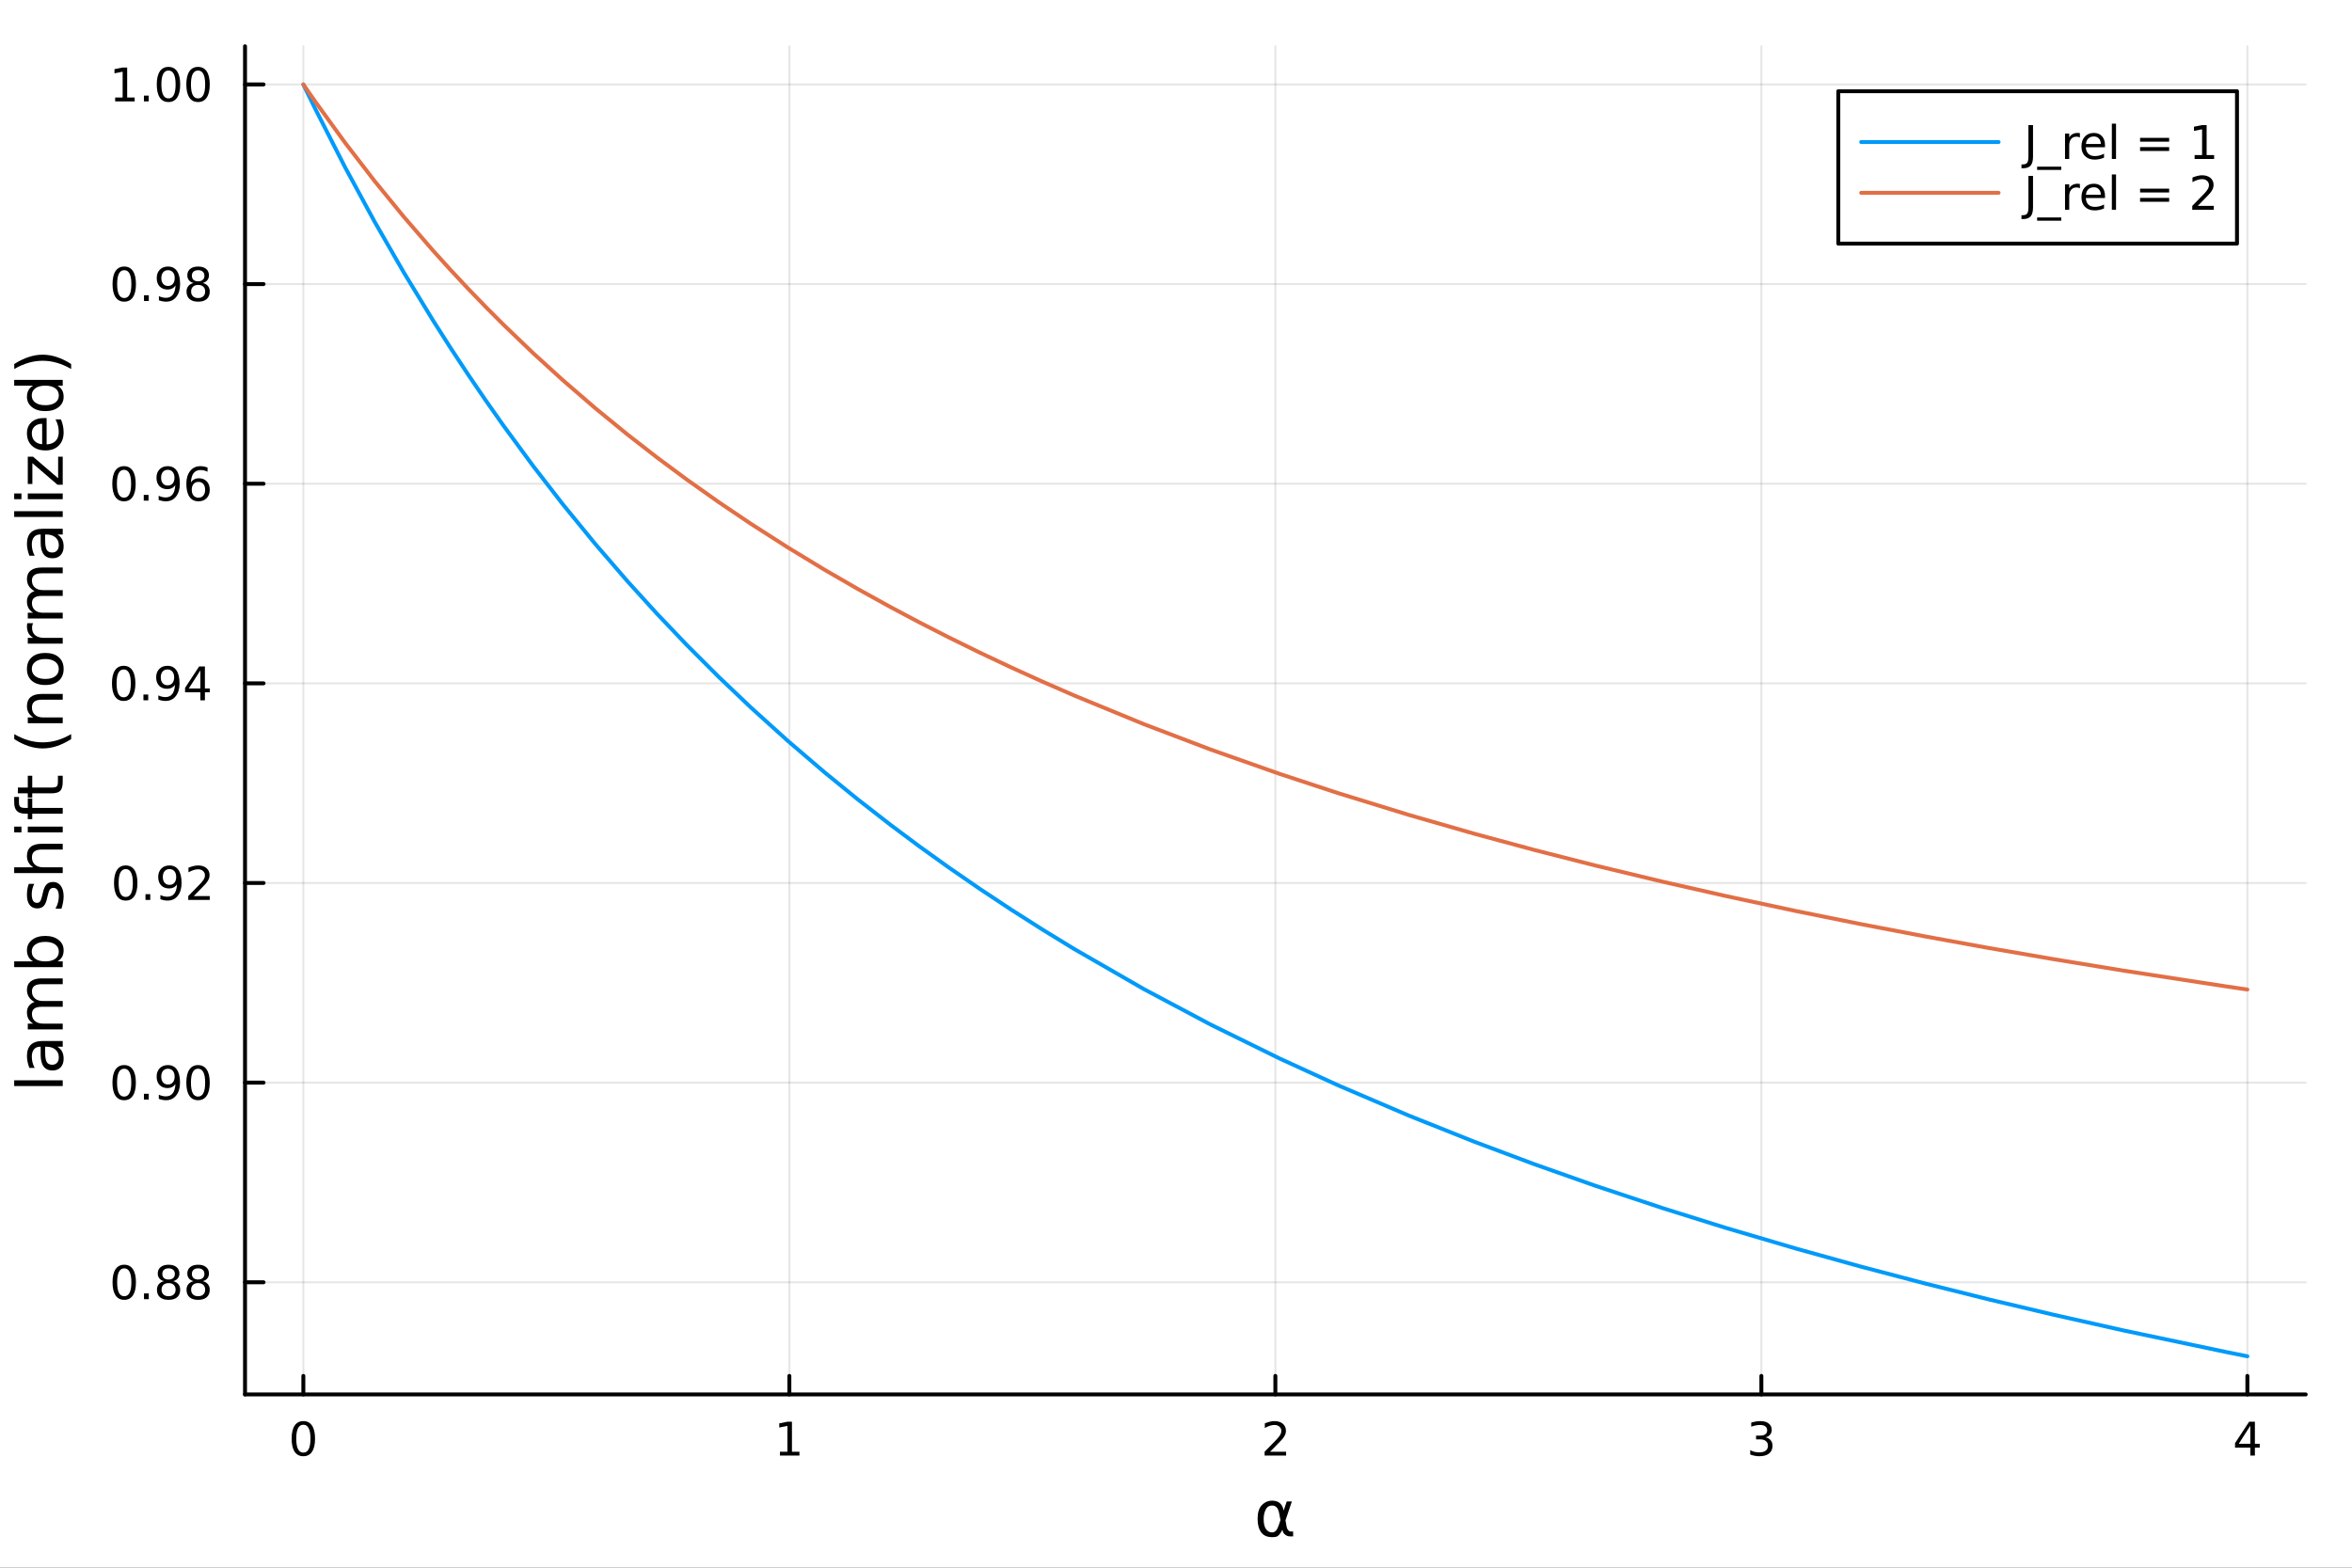 <?xml version="1.0" encoding="utf-8"?>
<svg xmlns="http://www.w3.org/2000/svg" xmlns:xlink="http://www.w3.org/1999/xlink" width="600" height="400" viewBox="0 0 2400 1600">
<rect x="0" y="0" width="2400" height="1600" fill="#333333" stroke="none"/>
<defs>
  <clipPath id="clip430">
    <rect x="0" y="0" width="2400" height="1600"/>
  </clipPath>
</defs>
<path clip-path="url(#clip430)" d="M0 1600 L2400 1600 L2400 0 L0 0  Z" fill="#ffffff" fill-rule="evenodd" fill-opacity="1"/>
<defs>
  <clipPath id="clip431">
    <rect x="480" y="0" width="1681" height="1600"/>
  </clipPath>
</defs>
<path clip-path="url(#clip430)" d="M250.028 1423.18 L2352.76 1423.18 L2352.76 47.244 L250.028 47.244  Z" fill="#ffffff" fill-rule="evenodd" fill-opacity="1"/>
<defs>
  <clipPath id="clip432">
    <rect x="250" y="47" width="2104" height="1377"/>
  </clipPath>
</defs>
<polyline clip-path="url(#clip432)" style="stroke:#000000; stroke-linecap:round; stroke-linejoin:round; stroke-width:2; stroke-opacity:0.1; fill:none" points="309.539,1423.18 309.539,47.244 "/>
<polyline clip-path="url(#clip432)" style="stroke:#000000; stroke-linecap:round; stroke-linejoin:round; stroke-width:2; stroke-opacity:0.1; fill:none" points="805.466,1423.18 805.466,47.244 "/>
<polyline clip-path="url(#clip432)" style="stroke:#000000; stroke-linecap:round; stroke-linejoin:round; stroke-width:2; stroke-opacity:0.1; fill:none" points="1301.39,1423.18 1301.39,47.244 "/>
<polyline clip-path="url(#clip432)" style="stroke:#000000; stroke-linecap:round; stroke-linejoin:round; stroke-width:2; stroke-opacity:0.1; fill:none" points="1797.32,1423.18 1797.32,47.244 "/>
<polyline clip-path="url(#clip432)" style="stroke:#000000; stroke-linecap:round; stroke-linejoin:round; stroke-width:2; stroke-opacity:0.1; fill:none" points="2293.24,1423.18 2293.24,47.244 "/>
<polyline clip-path="url(#clip430)" style="stroke:#000000; stroke-linecap:round; stroke-linejoin:round; stroke-width:4; stroke-opacity:1; fill:none" points="250.028,1423.18 2352.76,1423.18 "/>
<polyline clip-path="url(#clip430)" style="stroke:#000000; stroke-linecap:round; stroke-linejoin:round; stroke-width:4; stroke-opacity:1; fill:none" points="309.539,1423.18 309.539,1404.28 "/>
<polyline clip-path="url(#clip430)" style="stroke:#000000; stroke-linecap:round; stroke-linejoin:round; stroke-width:4; stroke-opacity:1; fill:none" points="805.466,1423.18 805.466,1404.28 "/>
<polyline clip-path="url(#clip430)" style="stroke:#000000; stroke-linecap:round; stroke-linejoin:round; stroke-width:4; stroke-opacity:1; fill:none" points="1301.39,1423.18 1301.39,1404.28 "/>
<polyline clip-path="url(#clip430)" style="stroke:#000000; stroke-linecap:round; stroke-linejoin:round; stroke-width:4; stroke-opacity:1; fill:none" points="1797.32,1423.18 1797.32,1404.28 "/>
<polyline clip-path="url(#clip430)" style="stroke:#000000; stroke-linecap:round; stroke-linejoin:round; stroke-width:4; stroke-opacity:1; fill:none" points="2293.24,1423.18 2293.24,1404.28 "/>
<path clip-path="url(#clip430)" d="M309.539 1454.1 Q305.928 1454.1 304.1 1457.66 Q302.294 1461.2 302.294 1468.33 Q302.294 1475.44 304.1 1479.01 Q305.928 1482.55 309.539 1482.55 Q313.174 1482.55 314.979 1479.01 Q316.808 1475.44 316.808 1468.33 Q316.808 1461.2 314.979 1457.66 Q313.174 1454.1 309.539 1454.1 M309.539 1450.39 Q315.349 1450.39 318.405 1455 Q321.484 1459.58 321.484 1468.33 Q321.484 1477.06 318.405 1481.67 Q315.349 1486.25 309.539 1486.25 Q303.729 1486.25 300.65 1481.67 Q297.595 1477.06 297.595 1468.33 Q297.595 1459.58 300.65 1455 Q303.729 1450.39 309.539 1450.39 Z" fill="#000000" fill-rule="evenodd" fill-opacity="1" /><path clip-path="url(#clip430)" d="M795.848 1481.64 L803.487 1481.64 L803.487 1455.28 L795.176 1456.95 L795.176 1452.69 L803.44 1451.02 L808.116 1451.02 L808.116 1481.64 L815.755 1481.64 L815.755 1485.58 L795.848 1485.58 L795.848 1481.64 Z" fill="#000000" fill-rule="evenodd" fill-opacity="1" /><path clip-path="url(#clip430)" d="M1296.04 1481.64 L1312.36 1481.64 L1312.36 1485.58 L1290.42 1485.58 L1290.42 1481.64 Q1293.08 1478.89 1297.67 1474.26 Q1302.27 1469.61 1303.45 1468.27 Q1305.7 1465.74 1306.58 1464.01 Q1307.48 1462.25 1307.48 1460.56 Q1307.48 1457.8 1305.54 1456.07 Q1303.61 1454.33 1300.51 1454.33 Q1298.31 1454.33 1295.86 1455.09 Q1293.43 1455.86 1290.65 1457.41 L1290.65 1452.69 Q1293.48 1451.55 1295.93 1450.97 Q1298.38 1450.39 1300.42 1450.39 Q1305.79 1450.39 1308.98 1453.08 Q1312.18 1455.77 1312.18 1460.26 Q1312.18 1462.39 1311.37 1464.31 Q1310.58 1466.2 1308.48 1468.8 Q1307.9 1469.47 1304.79 1472.69 Q1301.69 1475.88 1296.04 1481.64 Z" fill="#000000" fill-rule="evenodd" fill-opacity="1" /><path clip-path="url(#clip430)" d="M1801.57 1466.95 Q1804.92 1467.66 1806.8 1469.93 Q1808.7 1472.2 1808.7 1475.53 Q1808.7 1480.65 1805.18 1483.45 Q1801.66 1486.25 1795.18 1486.25 Q1793 1486.25 1790.69 1485.81 Q1788.39 1485.39 1785.94 1484.54 L1785.94 1480.02 Q1787.89 1481.16 1790.2 1481.74 Q1792.52 1482.32 1795.04 1482.32 Q1799.44 1482.32 1801.73 1480.58 Q1804.04 1478.84 1804.04 1475.53 Q1804.04 1472.48 1801.89 1470.77 Q1799.76 1469.03 1795.94 1469.03 L1791.91 1469.03 L1791.91 1465.19 L1796.13 1465.19 Q1799.58 1465.19 1801.4 1463.82 Q1803.23 1462.43 1803.23 1459.84 Q1803.23 1457.18 1801.33 1455.77 Q1799.46 1454.33 1795.94 1454.33 Q1794.02 1454.33 1791.82 1454.75 Q1789.62 1455.16 1786.98 1456.04 L1786.98 1451.88 Q1789.64 1451.14 1791.96 1450.77 Q1794.3 1450.39 1796.36 1450.39 Q1801.68 1450.39 1804.78 1452.83 Q1807.89 1455.23 1807.89 1459.35 Q1807.89 1462.22 1806.24 1464.21 Q1804.6 1466.18 1801.57 1466.95 Z" fill="#000000" fill-rule="evenodd" fill-opacity="1" /><path clip-path="url(#clip430)" d="M2296.25 1455.09 L2284.45 1473.54 L2296.25 1473.54 L2296.25 1455.09 M2295.03 1451.02 L2300.91 1451.02 L2300.91 1473.54 L2305.84 1473.54 L2305.84 1477.43 L2300.91 1477.43 L2300.91 1485.58 L2296.25 1485.58 L2296.25 1477.43 L2280.65 1477.43 L2280.65 1472.92 L2295.03 1451.02 Z" fill="#000000" fill-rule="evenodd" fill-opacity="1" /><path clip-path="url(#clip430)" d="M1306.6 1551.46 L1305.2 1544.11 Q1303.76 1536.57 1298.1 1536.57 Q1293.83 1536.57 1291.89 1540.07 Q1289.44 1544.46 1289.44 1550.25 Q1289.44 1557.25 1291.83 1560.6 Q1294.25 1564 1298.1 1564 Q1302.36 1564 1304.65 1557.22 L1306.6 1551.46 M1309.87 1541.72 L1313.03 1532.4 L1318.25 1532.4 L1311.72 1551.72 L1312.99 1558.69 Q1313.28 1560.25 1314.39 1561.55 Q1315.7 1563.08 1316.72 1563.08 L1319.52 1563.08 L1319.52 1568.04 L1316.02 1568.04 Q1313.03 1568.04 1310.35 1565.37 Q1309.05 1564.03 1308.51 1561.23 Q1307.04 1564.77 1304.05 1567.53 Q1302.65 1568.84 1298.1 1568.84 Q1290.62 1568.84 1286.99 1564 Q1283.27 1559 1283.27 1550.25 Q1283.27 1540.89 1287.31 1536.5 Q1291.8 1531.6 1298.1 1531.6 Q1308 1531.6 1309.87 1541.72 Z" fill="#000000" fill-rule="evenodd" fill-opacity="1" /><polyline clip-path="url(#clip432)" style="stroke:#000000; stroke-linecap:round; stroke-linejoin:round; stroke-width:2; stroke-opacity:0.1; fill:none" points="250.028,1308.69 2352.76,1308.69 "/>
<polyline clip-path="url(#clip432)" style="stroke:#000000; stroke-linecap:round; stroke-linejoin:round; stroke-width:2; stroke-opacity:0.1; fill:none" points="250.028,1104.94 2352.76,1104.94 "/>
<polyline clip-path="url(#clip432)" style="stroke:#000000; stroke-linecap:round; stroke-linejoin:round; stroke-width:2; stroke-opacity:0.1; fill:none" points="250.028,901.191 2352.76,901.191 "/>
<polyline clip-path="url(#clip432)" style="stroke:#000000; stroke-linecap:round; stroke-linejoin:round; stroke-width:2; stroke-opacity:0.1; fill:none" points="250.028,697.44 2352.76,697.44 "/>
<polyline clip-path="url(#clip432)" style="stroke:#000000; stroke-linecap:round; stroke-linejoin:round; stroke-width:2; stroke-opacity:0.1; fill:none" points="250.028,493.688 2352.76,493.688 "/>
<polyline clip-path="url(#clip432)" style="stroke:#000000; stroke-linecap:round; stroke-linejoin:round; stroke-width:2; stroke-opacity:0.1; fill:none" points="250.028,289.937 2352.76,289.937 "/>
<polyline clip-path="url(#clip432)" style="stroke:#000000; stroke-linecap:round; stroke-linejoin:round; stroke-width:2; stroke-opacity:0.1; fill:none" points="250.028,86.186 2352.76,86.186 "/>
<polyline clip-path="url(#clip430)" style="stroke:#000000; stroke-linecap:round; stroke-linejoin:round; stroke-width:4; stroke-opacity:1; fill:none" points="250.028,1423.18 250.028,47.244 "/>
<polyline clip-path="url(#clip430)" style="stroke:#000000; stroke-linecap:round; stroke-linejoin:round; stroke-width:4; stroke-opacity:1; fill:none" points="250.028,1308.69 268.926,1308.69 "/>
<polyline clip-path="url(#clip430)" style="stroke:#000000; stroke-linecap:round; stroke-linejoin:round; stroke-width:4; stroke-opacity:1; fill:none" points="250.028,1104.94 268.926,1104.94 "/>
<polyline clip-path="url(#clip430)" style="stroke:#000000; stroke-linecap:round; stroke-linejoin:round; stroke-width:4; stroke-opacity:1; fill:none" points="250.028,901.191 268.926,901.191 "/>
<polyline clip-path="url(#clip430)" style="stroke:#000000; stroke-linecap:round; stroke-linejoin:round; stroke-width:4; stroke-opacity:1; fill:none" points="250.028,697.44 268.926,697.44 "/>
<polyline clip-path="url(#clip430)" style="stroke:#000000; stroke-linecap:round; stroke-linejoin:round; stroke-width:4; stroke-opacity:1; fill:none" points="250.028,493.688 268.926,493.688 "/>
<polyline clip-path="url(#clip430)" style="stroke:#000000; stroke-linecap:round; stroke-linejoin:round; stroke-width:4; stroke-opacity:1; fill:none" points="250.028,289.937 268.926,289.937 "/>
<polyline clip-path="url(#clip430)" style="stroke:#000000; stroke-linecap:round; stroke-linejoin:round; stroke-width:4; stroke-opacity:1; fill:none" points="250.028,86.186 268.926,86.186 "/>
<path clip-path="url(#clip430)" d="M126.783 1294.49 Q123.172 1294.49 121.343 1298.06 Q119.538 1301.6 119.538 1308.73 Q119.538 1315.83 121.343 1319.4 Q123.172 1322.94 126.783 1322.94 Q130.417 1322.94 132.223 1319.4 Q134.052 1315.83 134.052 1308.73 Q134.052 1301.6 132.223 1298.06 Q130.417 1294.49 126.783 1294.49 M126.783 1290.79 Q132.593 1290.79 135.649 1295.4 Q138.728 1299.98 138.728 1308.73 Q138.728 1317.46 135.649 1322.06 Q132.593 1326.64 126.783 1326.64 Q120.973 1326.64 117.894 1322.06 Q114.839 1317.46 114.839 1308.73 Q114.839 1299.98 117.894 1295.4 Q120.973 1290.79 126.783 1290.79 Z" fill="#000000" fill-rule="evenodd" fill-opacity="1" /><path clip-path="url(#clip430)" d="M146.945 1320.09 L151.829 1320.09 L151.829 1325.97 L146.945 1325.97 L146.945 1320.09 Z" fill="#000000" fill-rule="evenodd" fill-opacity="1" /><path clip-path="url(#clip430)" d="M172.014 1309.56 Q168.681 1309.56 166.76 1311.34 Q164.862 1313.13 164.862 1316.25 Q164.862 1319.38 166.76 1321.16 Q168.681 1322.94 172.014 1322.94 Q175.348 1322.94 177.269 1321.16 Q179.19 1319.35 179.19 1316.25 Q179.19 1313.13 177.269 1311.34 Q175.371 1309.56 172.014 1309.56 M167.339 1307.57 Q164.329 1306.83 162.64 1304.77 Q160.973 1302.71 160.973 1299.75 Q160.973 1295.6 163.913 1293.2 Q166.876 1290.79 172.014 1290.79 Q177.176 1290.79 180.116 1293.2 Q183.056 1295.6 183.056 1299.75 Q183.056 1302.71 181.366 1304.77 Q179.7 1306.83 176.714 1307.57 Q180.093 1308.36 181.968 1310.65 Q183.866 1312.94 183.866 1316.25 Q183.866 1321.27 180.788 1323.96 Q177.732 1326.64 172.014 1326.64 Q166.297 1326.64 163.218 1323.96 Q160.163 1321.27 160.163 1316.25 Q160.163 1312.94 162.061 1310.65 Q163.959 1308.36 167.339 1307.57 M165.626 1300.19 Q165.626 1302.87 167.292 1304.38 Q168.982 1305.88 172.014 1305.88 Q175.024 1305.88 176.714 1304.38 Q178.426 1302.87 178.426 1300.19 Q178.426 1297.5 176.714 1296 Q175.024 1294.49 172.014 1294.49 Q168.982 1294.49 167.292 1296 Q165.626 1297.5 165.626 1300.19 Z" fill="#000000" fill-rule="evenodd" fill-opacity="1" /><path clip-path="url(#clip430)" d="M202.176 1309.56 Q198.843 1309.56 196.922 1311.34 Q195.024 1313.13 195.024 1316.25 Q195.024 1319.38 196.922 1321.16 Q198.843 1322.94 202.176 1322.94 Q205.51 1322.94 207.431 1321.16 Q209.352 1319.35 209.352 1316.25 Q209.352 1313.13 207.431 1311.34 Q205.533 1309.56 202.176 1309.56 M197.5 1307.57 Q194.491 1306.83 192.801 1304.77 Q191.135 1302.71 191.135 1299.75 Q191.135 1295.6 194.075 1293.2 Q197.037 1290.79 202.176 1290.79 Q207.338 1290.79 210.278 1293.2 Q213.218 1295.6 213.218 1299.75 Q213.218 1302.71 211.528 1304.77 Q209.861 1306.83 206.875 1307.57 Q210.255 1308.36 212.13 1310.65 Q214.028 1312.94 214.028 1316.25 Q214.028 1321.27 210.949 1323.96 Q207.894 1326.64 202.176 1326.64 Q196.459 1326.64 193.38 1323.96 Q190.325 1321.27 190.325 1316.25 Q190.325 1312.94 192.223 1310.65 Q194.121 1308.36 197.5 1307.57 M195.787 1300.19 Q195.787 1302.87 197.454 1304.38 Q199.144 1305.88 202.176 1305.88 Q205.186 1305.88 206.875 1304.38 Q208.588 1302.87 208.588 1300.19 Q208.588 1297.5 206.875 1296 Q205.186 1294.49 202.176 1294.49 Q199.144 1294.49 197.454 1296 Q195.787 1297.5 195.787 1300.19 Z" fill="#000000" fill-rule="evenodd" fill-opacity="1" /><path clip-path="url(#clip430)" d="M126.691 1090.74 Q123.08 1090.74 121.251 1094.31 Q119.445 1097.85 119.445 1104.98 Q119.445 1112.08 121.251 1115.65 Q123.08 1119.19 126.691 1119.19 Q130.325 1119.19 132.13 1115.65 Q133.959 1112.08 133.959 1104.98 Q133.959 1097.85 132.13 1094.31 Q130.325 1090.74 126.691 1090.74 M126.691 1087.04 Q132.501 1087.04 135.556 1091.64 Q138.635 1096.23 138.635 1104.98 Q138.635 1113.7 135.556 1118.31 Q132.501 1122.89 126.691 1122.89 Q120.88 1122.89 117.802 1118.31 Q114.746 1113.7 114.746 1104.98 Q114.746 1096.23 117.802 1091.64 Q120.88 1087.04 126.691 1087.04 Z" fill="#000000" fill-rule="evenodd" fill-opacity="1" /><path clip-path="url(#clip430)" d="M146.853 1116.34 L151.737 1116.34 L151.737 1122.22 L146.853 1122.22 L146.853 1116.34 Z" fill="#000000" fill-rule="evenodd" fill-opacity="1" /><path clip-path="url(#clip430)" d="M162.061 1121.5 L162.061 1117.25 Q163.82 1118.08 165.626 1118.52 Q167.431 1118.96 169.167 1118.96 Q173.797 1118.96 176.227 1115.86 Q178.681 1112.73 179.028 1106.39 Q177.686 1108.38 175.626 1109.44 Q173.565 1110.51 171.065 1110.51 Q165.88 1110.51 162.848 1107.38 Q159.839 1104.24 159.839 1098.8 Q159.839 1093.47 162.987 1090.25 Q166.135 1087.04 171.366 1087.04 Q177.362 1087.04 180.51 1091.64 Q183.681 1096.23 183.681 1104.98 Q183.681 1113.15 179.792 1118.03 Q175.926 1122.89 169.376 1122.89 Q167.616 1122.89 165.811 1122.55 Q164.005 1122.2 162.061 1121.5 M171.366 1106.85 Q174.514 1106.85 176.343 1104.7 Q178.195 1102.55 178.195 1098.8 Q178.195 1095.07 176.343 1092.92 Q174.514 1090.74 171.366 1090.74 Q168.218 1090.74 166.366 1092.92 Q164.538 1095.07 164.538 1098.8 Q164.538 1102.55 166.366 1104.7 Q168.218 1106.85 171.366 1106.85 Z" fill="#000000" fill-rule="evenodd" fill-opacity="1" /><path clip-path="url(#clip430)" d="M202.084 1090.74 Q198.473 1090.74 196.644 1094.31 Q194.838 1097.85 194.838 1104.98 Q194.838 1112.08 196.644 1115.65 Q198.473 1119.19 202.084 1119.19 Q205.718 1119.19 207.524 1115.65 Q209.352 1112.08 209.352 1104.98 Q209.352 1097.85 207.524 1094.31 Q205.718 1090.74 202.084 1090.74 M202.084 1087.04 Q207.894 1087.04 210.949 1091.64 Q214.028 1096.23 214.028 1104.98 Q214.028 1113.7 210.949 1118.31 Q207.894 1122.89 202.084 1122.89 Q196.274 1122.89 193.195 1118.31 Q190.139 1113.7 190.139 1104.98 Q190.139 1096.23 193.195 1091.64 Q196.274 1087.04 202.084 1087.04 Z" fill="#000000" fill-rule="evenodd" fill-opacity="1" /><path clip-path="url(#clip430)" d="M128.288 886.99 Q124.677 886.99 122.848 890.554 Q121.043 894.096 121.043 901.226 Q121.043 908.332 122.848 911.897 Q124.677 915.439 128.288 915.439 Q131.922 915.439 133.728 911.897 Q135.556 908.332 135.556 901.226 Q135.556 894.096 133.728 890.554 Q131.922 886.99 128.288 886.99 M128.288 883.286 Q134.098 883.286 137.154 887.892 Q140.232 892.476 140.232 901.226 Q140.232 909.953 137.154 914.559 Q134.098 919.142 128.288 919.142 Q122.478 919.142 119.399 914.559 Q116.343 909.953 116.343 901.226 Q116.343 892.476 119.399 887.892 Q122.478 883.286 128.288 883.286 Z" fill="#000000" fill-rule="evenodd" fill-opacity="1" /><path clip-path="url(#clip430)" d="M148.45 912.591 L153.334 912.591 L153.334 918.471 L148.45 918.471 L148.45 912.591 Z" fill="#000000" fill-rule="evenodd" fill-opacity="1" /><path clip-path="url(#clip430)" d="M163.658 917.753 L163.658 913.494 Q165.417 914.327 167.223 914.767 Q169.028 915.207 170.764 915.207 Q175.394 915.207 177.825 912.105 Q180.278 908.98 180.626 902.638 Q179.283 904.628 177.223 905.693 Q175.163 906.758 172.663 906.758 Q167.477 906.758 164.445 903.633 Q161.436 900.485 161.436 895.045 Q161.436 889.721 164.584 886.504 Q167.732 883.286 172.964 883.286 Q178.959 883.286 182.107 887.892 Q185.278 892.476 185.278 901.226 Q185.278 909.397 181.389 914.281 Q177.524 919.142 170.973 919.142 Q169.214 919.142 167.408 918.795 Q165.602 918.448 163.658 917.753 M172.964 903.101 Q176.112 903.101 177.94 900.948 Q179.792 898.795 179.792 895.045 Q179.792 891.318 177.94 889.166 Q176.112 886.99 172.964 886.99 Q169.815 886.99 167.964 889.166 Q166.135 891.318 166.135 895.045 Q166.135 898.795 167.964 900.948 Q169.815 903.101 172.964 903.101 Z" fill="#000000" fill-rule="evenodd" fill-opacity="1" /><path clip-path="url(#clip430)" d="M197.709 914.536 L214.028 914.536 L214.028 918.471 L192.084 918.471 L192.084 914.536 Q194.746 911.781 199.329 907.152 Q203.936 902.499 205.116 901.156 Q207.362 898.633 208.241 896.897 Q209.144 895.138 209.144 893.448 Q209.144 890.693 207.199 888.957 Q205.278 887.221 202.176 887.221 Q199.977 887.221 197.524 887.985 Q195.093 888.749 192.315 890.3 L192.315 885.578 Q195.139 884.443 197.593 883.865 Q200.047 883.286 202.084 883.286 Q207.454 883.286 210.649 885.971 Q213.843 888.656 213.843 893.147 Q213.843 895.277 213.033 897.198 Q212.246 899.096 210.139 901.689 Q209.561 902.36 206.459 905.578 Q203.357 908.772 197.709 914.536 Z" fill="#000000" fill-rule="evenodd" fill-opacity="1" /><path clip-path="url(#clip430)" d="M126.205 683.238 Q122.593 683.238 120.765 686.803 Q118.959 690.345 118.959 697.474 Q118.959 704.581 120.765 708.146 Q122.593 711.687 126.205 711.687 Q129.839 711.687 131.644 708.146 Q133.473 704.581 133.473 697.474 Q133.473 690.345 131.644 686.803 Q129.839 683.238 126.205 683.238 M126.205 679.535 Q132.015 679.535 135.07 684.141 Q138.149 688.724 138.149 697.474 Q138.149 706.201 135.07 710.808 Q132.015 715.391 126.205 715.391 Q120.394 715.391 117.316 710.808 Q114.26 706.201 114.26 697.474 Q114.26 688.724 117.316 684.141 Q120.394 679.535 126.205 679.535 Z" fill="#000000" fill-rule="evenodd" fill-opacity="1" /><path clip-path="url(#clip430)" d="M146.366 708.84 L151.251 708.84 L151.251 714.72 L146.366 714.72 L146.366 708.84 Z" fill="#000000" fill-rule="evenodd" fill-opacity="1" /><path clip-path="url(#clip430)" d="M161.575 714.002 L161.575 709.743 Q163.334 710.576 165.14 711.016 Q166.945 711.456 168.681 711.456 Q173.311 711.456 175.741 708.354 Q178.195 705.229 178.542 698.886 Q177.2 700.877 175.139 701.942 Q173.079 703.007 170.579 703.007 Q165.394 703.007 162.362 699.882 Q159.353 696.734 159.353 691.294 Q159.353 685.97 162.501 682.752 Q165.649 679.535 170.88 679.535 Q176.876 679.535 180.024 684.141 Q183.195 688.724 183.195 697.474 Q183.195 705.646 179.306 710.53 Q175.44 715.391 168.889 715.391 Q167.13 715.391 165.325 715.044 Q163.519 714.697 161.575 714.002 M170.88 699.349 Q174.028 699.349 175.857 697.197 Q177.709 695.044 177.709 691.294 Q177.709 687.567 175.857 685.414 Q174.028 683.238 170.88 683.238 Q167.732 683.238 165.88 685.414 Q164.052 687.567 164.052 691.294 Q164.052 695.044 165.88 697.197 Q167.732 699.349 170.88 699.349 Z" fill="#000000" fill-rule="evenodd" fill-opacity="1" /><path clip-path="url(#clip430)" d="M204.445 684.234 L192.639 702.683 L204.445 702.683 L204.445 684.234 M203.218 680.16 L209.098 680.16 L209.098 702.683 L214.028 702.683 L214.028 706.572 L209.098 706.572 L209.098 714.72 L204.445 714.72 L204.445 706.572 L188.843 706.572 L188.843 702.058 L203.218 680.16 Z" fill="#000000" fill-rule="evenodd" fill-opacity="1" /><path clip-path="url(#clip430)" d="M126.529 479.487 Q122.918 479.487 121.089 483.052 Q119.283 486.593 119.283 493.723 Q119.283 500.829 121.089 504.394 Q122.918 507.936 126.529 507.936 Q130.163 507.936 131.968 504.394 Q133.797 500.829 133.797 493.723 Q133.797 486.593 131.968 483.052 Q130.163 479.487 126.529 479.487 M126.529 475.783 Q132.339 475.783 135.394 480.39 Q138.473 484.973 138.473 493.723 Q138.473 502.45 135.394 507.056 Q132.339 511.64 126.529 511.64 Q120.718 511.64 117.64 507.056 Q114.584 502.45 114.584 493.723 Q114.584 484.973 117.64 480.39 Q120.718 475.783 126.529 475.783 Z" fill="#000000" fill-rule="evenodd" fill-opacity="1" /><path clip-path="url(#clip430)" d="M146.691 505.089 L151.575 505.089 L151.575 510.968 L146.691 510.968 L146.691 505.089 Z" fill="#000000" fill-rule="evenodd" fill-opacity="1" /><path clip-path="url(#clip430)" d="M161.899 510.251 L161.899 505.991 Q163.658 506.825 165.464 507.265 Q167.269 507.704 169.005 507.704 Q173.635 507.704 176.065 504.603 Q178.519 501.478 178.866 495.135 Q177.524 497.126 175.464 498.191 Q173.403 499.255 170.903 499.255 Q165.718 499.255 162.686 496.13 Q159.677 492.982 159.677 487.543 Q159.677 482.218 162.825 479.001 Q165.973 475.783 171.204 475.783 Q177.2 475.783 180.348 480.39 Q183.519 484.973 183.519 493.723 Q183.519 501.894 179.63 506.779 Q175.764 511.64 169.214 511.64 Q167.454 511.64 165.649 511.292 Q163.843 510.945 161.899 510.251 M171.204 495.598 Q174.352 495.598 176.181 493.445 Q178.033 491.293 178.033 487.543 Q178.033 483.816 176.181 481.663 Q174.352 479.487 171.204 479.487 Q168.056 479.487 166.204 481.663 Q164.376 483.816 164.376 487.543 Q164.376 491.293 166.204 493.445 Q168.056 495.598 171.204 495.598 Z" fill="#000000" fill-rule="evenodd" fill-opacity="1" /><path clip-path="url(#clip430)" d="M202.5 491.825 Q199.352 491.825 197.5 493.978 Q195.672 496.13 195.672 499.88 Q195.672 503.607 197.5 505.783 Q199.352 507.936 202.5 507.936 Q205.649 507.936 207.477 505.783 Q209.329 503.607 209.329 499.88 Q209.329 496.13 207.477 493.978 Q205.649 491.825 202.5 491.825 M211.783 477.172 L211.783 481.431 Q210.024 480.598 208.218 480.158 Q206.436 479.718 204.676 479.718 Q200.047 479.718 197.593 482.843 Q195.163 485.968 194.815 492.288 Q196.181 490.274 198.241 489.209 Q200.301 488.121 202.778 488.121 Q207.987 488.121 210.996 491.293 Q214.028 494.441 214.028 499.88 Q214.028 505.204 210.88 508.422 Q207.732 511.64 202.5 511.64 Q196.505 511.64 193.334 507.056 Q190.163 502.45 190.163 493.723 Q190.163 485.529 194.051 480.668 Q197.94 475.783 204.491 475.783 Q206.25 475.783 208.033 476.131 Q209.838 476.478 211.783 477.172 Z" fill="#000000" fill-rule="evenodd" fill-opacity="1" /><path clip-path="url(#clip430)" d="M126.783 275.736 Q123.172 275.736 121.343 279.3 Q119.538 282.842 119.538 289.972 Q119.538 297.078 121.343 300.643 Q123.172 304.185 126.783 304.185 Q130.417 304.185 132.223 300.643 Q134.052 297.078 134.052 289.972 Q134.052 282.842 132.223 279.3 Q130.417 275.736 126.783 275.736 M126.783 272.032 Q132.593 272.032 135.649 276.638 Q138.728 281.222 138.728 289.972 Q138.728 298.699 135.649 303.305 Q132.593 307.888 126.783 307.888 Q120.973 307.888 117.894 303.305 Q114.839 298.699 114.839 289.972 Q114.839 281.222 117.894 276.638 Q120.973 272.032 126.783 272.032 Z" fill="#000000" fill-rule="evenodd" fill-opacity="1" /><path clip-path="url(#clip430)" d="M146.945 301.337 L151.829 301.337 L151.829 307.217 L146.945 307.217 L146.945 301.337 Z" fill="#000000" fill-rule="evenodd" fill-opacity="1" /><path clip-path="url(#clip430)" d="M162.153 306.499 L162.153 302.24 Q163.913 303.074 165.718 303.513 Q167.524 303.953 169.26 303.953 Q173.889 303.953 176.32 300.851 Q178.774 297.726 179.121 291.384 Q177.778 293.374 175.718 294.439 Q173.658 295.504 171.158 295.504 Q165.973 295.504 162.94 292.379 Q159.931 289.231 159.931 283.791 Q159.931 278.467 163.079 275.25 Q166.227 272.032 171.459 272.032 Q177.454 272.032 180.602 276.638 Q183.774 281.222 183.774 289.972 Q183.774 298.143 179.885 303.027 Q176.019 307.888 169.468 307.888 Q167.709 307.888 165.903 307.541 Q164.098 307.194 162.153 306.499 M171.459 291.847 Q174.607 291.847 176.436 289.694 Q178.288 287.541 178.288 283.791 Q178.288 280.064 176.436 277.912 Q174.607 275.736 171.459 275.736 Q168.311 275.736 166.459 277.912 Q164.63 280.064 164.63 283.791 Q164.63 287.541 166.459 289.694 Q168.311 291.847 171.459 291.847 Z" fill="#000000" fill-rule="evenodd" fill-opacity="1" /><path clip-path="url(#clip430)" d="M202.176 290.805 Q198.843 290.805 196.922 292.587 Q195.024 294.37 195.024 297.495 Q195.024 300.62 196.922 302.402 Q198.843 304.185 202.176 304.185 Q205.51 304.185 207.431 302.402 Q209.352 300.597 209.352 297.495 Q209.352 294.37 207.431 292.587 Q205.533 290.805 202.176 290.805 M197.5 288.814 Q194.491 288.074 192.801 286.013 Q191.135 283.953 191.135 280.99 Q191.135 276.847 194.075 274.439 Q197.037 272.032 202.176 272.032 Q207.338 272.032 210.278 274.439 Q213.218 276.847 213.218 280.99 Q213.218 283.953 211.528 286.013 Q209.861 288.074 206.875 288.814 Q210.255 289.601 212.13 291.893 Q214.028 294.185 214.028 297.495 Q214.028 302.518 210.949 305.203 Q207.894 307.888 202.176 307.888 Q196.459 307.888 193.38 305.203 Q190.325 302.518 190.325 297.495 Q190.325 294.185 192.223 291.893 Q194.121 289.601 197.5 288.814 M195.787 281.43 Q195.787 284.115 197.454 285.62 Q199.144 287.125 202.176 287.125 Q205.186 287.125 206.875 285.62 Q208.588 284.115 208.588 281.43 Q208.588 278.745 206.875 277.24 Q205.186 275.736 202.176 275.736 Q199.144 275.736 197.454 277.24 Q195.787 278.745 195.787 281.43 Z" fill="#000000" fill-rule="evenodd" fill-opacity="1" /><path clip-path="url(#clip430)" d="M117.501 99.531 L125.14 99.531 L125.14 73.165 L116.83 74.832 L116.83 70.572 L125.093 68.906 L129.769 68.906 L129.769 99.531 L137.408 99.531 L137.408 103.466 L117.501 103.466 L117.501 99.531 Z" fill="#000000" fill-rule="evenodd" fill-opacity="1" /><path clip-path="url(#clip430)" d="M146.853 97.586 L151.737 97.586 L151.737 103.466 L146.853 103.466 L146.853 97.586 Z" fill="#000000" fill-rule="evenodd" fill-opacity="1" /><path clip-path="url(#clip430)" d="M171.922 71.984 Q168.311 71.984 166.482 75.549 Q164.677 79.091 164.677 86.22 Q164.677 93.327 166.482 96.892 Q168.311 100.433 171.922 100.433 Q175.556 100.433 177.362 96.892 Q179.19 93.327 179.19 86.22 Q179.19 79.091 177.362 75.549 Q175.556 71.984 171.922 71.984 M171.922 68.281 Q177.732 68.281 180.788 72.887 Q183.866 77.47 183.866 86.22 Q183.866 94.947 180.788 99.554 Q177.732 104.137 171.922 104.137 Q166.112 104.137 163.033 99.554 Q159.978 94.947 159.978 86.22 Q159.978 77.47 163.033 72.887 Q166.112 68.281 171.922 68.281 Z" fill="#000000" fill-rule="evenodd" fill-opacity="1" /><path clip-path="url(#clip430)" d="M202.084 71.984 Q198.473 71.984 196.644 75.549 Q194.838 79.091 194.838 86.22 Q194.838 93.327 196.644 96.892 Q198.473 100.433 202.084 100.433 Q205.718 100.433 207.524 96.892 Q209.352 93.327 209.352 86.22 Q209.352 79.091 207.524 75.549 Q205.718 71.984 202.084 71.984 M202.084 68.281 Q207.894 68.281 210.949 72.887 Q214.028 77.47 214.028 86.22 Q214.028 94.947 210.949 99.554 Q207.894 104.137 202.084 104.137 Q196.274 104.137 193.195 99.554 Q190.139 94.947 190.139 86.22 Q190.139 77.47 193.195 72.887 Q196.274 68.281 202.084 68.281 Z" fill="#000000" fill-rule="evenodd" fill-opacity="1" /><path clip-path="url(#clip430)" d="M14.479 1108.43 L14.479 1102.58 L64.004 1102.58 L64.004 1108.43 L14.479 1108.43 Z" fill="#000000" fill-rule="evenodd" fill-opacity="1" /><path clip-path="url(#clip430)" d="M46.085 1074.12 Q46.085 1081.22 47.708 1083.96 Q49.331 1086.69 53.246 1086.69 Q56.365 1086.69 58.211 1084.66 Q60.026 1082.59 60.026 1079.06 Q60.026 1074.19 56.588 1071.26 Q53.119 1068.3 47.39 1068.3 L46.085 1068.3 L46.085 1074.12 M43.666 1062.44 L64.004 1062.44 L64.004 1068.3 L58.593 1068.3 Q61.84 1070.3 63.399 1073.29 Q64.927 1076.29 64.927 1080.62 Q64.927 1086.09 61.872 1089.34 Q58.784 1092.55 53.628 1092.55 Q47.612 1092.55 44.557 1088.54 Q41.501 1084.5 41.501 1076.51 L41.501 1068.3 L40.928 1068.3 Q36.886 1068.3 34.69 1070.97 Q32.462 1073.61 32.462 1078.42 Q32.462 1081.47 33.194 1084.37 Q33.926 1087.27 35.39 1089.94 L29.98 1089.94 Q28.738 1086.73 28.133 1083.7 Q27.497 1080.68 27.497 1077.81 Q27.497 1070.08 31.507 1066.26 Q35.518 1062.44 43.666 1062.44 Z" fill="#000000" fill-rule="evenodd" fill-opacity="1" /><path clip-path="url(#clip430)" d="M35.199 1022.62 Q31.253 1020.43 29.375 1017.37 Q27.497 1014.32 27.497 1010.18 Q27.497 1004.61 31.412 1001.58 Q35.295 998.561 42.488 998.561 L64.004 998.561 L64.004 1004.45 L42.679 1004.45 Q37.555 1004.45 35.072 1006.26 Q32.589 1008.08 32.589 1011.8 Q32.589 1016.35 35.613 1019 Q38.637 1021.64 43.857 1021.64 L64.004 1021.64 L64.004 1027.53 L42.679 1027.53 Q37.523 1027.53 35.072 1029.34 Q32.589 1031.15 32.589 1034.94 Q32.589 1039.43 35.645 1042.07 Q38.669 1044.71 43.857 1044.71 L64.004 1044.71 L64.004 1050.6 L28.356 1050.6 L28.356 1044.71 L33.894 1044.71 Q30.616 1042.71 29.056 1039.91 Q27.497 1037.11 27.497 1033.25 Q27.497 1029.37 29.47 1026.67 Q31.444 1023.93 35.199 1022.62 Z" fill="#000000" fill-rule="evenodd" fill-opacity="1" /><path clip-path="url(#clip430)" d="M46.212 961.29 Q39.751 961.29 36.09 963.964 Q32.398 966.605 32.398 971.252 Q32.398 975.899 36.09 978.573 Q39.751 981.215 46.212 981.215 Q52.673 981.215 56.365 978.573 Q60.026 975.899 60.026 971.252 Q60.026 966.605 56.365 963.964 Q52.673 961.29 46.212 961.29 M33.767 981.215 Q30.584 979.369 29.056 976.568 Q27.497 973.735 27.497 969.82 Q27.497 963.327 32.653 959.285 Q37.809 955.211 46.212 955.211 Q54.615 955.211 59.771 959.285 Q64.927 963.327 64.927 969.82 Q64.927 973.735 63.399 976.568 Q61.84 979.369 58.657 981.215 L64.004 981.215 L64.004 987.103 L14.479 987.103 L14.479 981.215 L33.767 981.215 Z" fill="#000000" fill-rule="evenodd" fill-opacity="1" /><path clip-path="url(#clip430)" d="M29.407 902.057 L34.945 902.057 Q33.672 904.54 33.035 907.213 Q32.398 909.887 32.398 912.752 Q32.398 917.112 33.735 919.308 Q35.072 921.473 37.746 921.473 Q39.783 921.473 40.96 919.913 Q42.106 918.353 43.157 913.643 L43.602 911.638 Q44.939 905.399 47.39 902.789 Q49.809 900.147 54.169 900.147 Q59.134 900.147 62.031 904.094 Q64.927 908.009 64.927 914.884 Q64.927 917.749 64.354 920.868 Q63.813 923.955 62.699 927.393 L56.652 927.393 Q58.339 924.146 59.198 920.995 Q60.026 917.844 60.026 914.757 Q60.026 910.619 58.625 908.391 Q57.193 906.163 54.615 906.163 Q52.228 906.163 50.955 907.786 Q49.681 909.378 48.504 914.82 L48.026 916.857 Q46.88 922.3 44.525 924.719 Q42.138 927.138 38 927.138 Q32.971 927.138 30.234 923.573 Q27.497 920.008 27.497 913.452 Q27.497 910.205 27.974 907.341 Q28.452 904.476 29.407 902.057 Z" fill="#000000" fill-rule="evenodd" fill-opacity="1" /><path clip-path="url(#clip430)" d="M42.488 861.189 L64.004 861.189 L64.004 867.046 L42.679 867.046 Q37.618 867.046 35.104 869.019 Q32.589 870.992 32.589 874.939 Q32.589 879.682 35.613 882.419 Q38.637 885.156 43.857 885.156 L64.004 885.156 L64.004 891.044 L14.479 891.044 L14.479 885.156 L33.894 885.156 Q30.68 883.056 29.088 880.223 Q27.497 877.358 27.497 873.634 Q27.497 867.491 31.316 864.34 Q35.104 861.189 42.488 861.189 Z" fill="#000000" fill-rule="evenodd" fill-opacity="1" /><path clip-path="url(#clip430)" d="M28.356 849.508 L28.356 843.652 L64.004 843.652 L64.004 849.508 L28.356 849.508 M14.479 849.508 L14.479 843.652 L21.895 843.652 L21.895 849.508 L14.479 849.508 Z" fill="#000000" fill-rule="evenodd" fill-opacity="1" /><path clip-path="url(#clip430)" d="M14.479 813.351 L19.349 813.351 L19.349 818.953 Q19.349 822.104 20.622 823.345 Q21.895 824.555 25.205 824.555 L28.356 824.555 L28.356 814.911 L32.908 814.911 L32.908 824.555 L64.004 824.555 L64.004 830.443 L32.908 830.443 L32.908 836.045 L28.356 836.045 L28.356 830.443 L25.874 830.443 Q19.922 830.443 17.216 827.674 Q14.479 824.905 14.479 818.889 L14.479 813.351 Z" fill="#000000" fill-rule="evenodd" fill-opacity="1" /><path clip-path="url(#clip430)" d="M18.235 803.802 L28.356 803.802 L28.356 791.739 L32.908 791.739 L32.908 803.802 L52.259 803.802 Q56.62 803.802 57.861 802.625 Q59.103 801.415 59.103 797.755 L59.103 791.739 L64.004 791.739 L64.004 797.755 Q64.004 804.535 61.49 807.113 Q58.943 809.691 52.259 809.691 L32.908 809.691 L32.908 813.988 L28.356 813.988 L28.356 809.691 L18.235 809.691 L18.235 803.802 Z" fill="#000000" fill-rule="evenodd" fill-opacity="1" /><path clip-path="url(#clip430)" d="M14.543 749.248 Q21.863 753.513 29.025 755.582 Q36.186 757.651 43.538 757.651 Q50.891 757.651 58.116 755.582 Q65.309 753.482 72.598 749.248 L72.598 754.341 Q65.118 759.115 57.893 761.502 Q50.668 763.858 43.538 763.858 Q36.441 763.858 29.247 761.502 Q22.054 759.147 14.543 754.341 L14.543 749.248 Z" fill="#000000" fill-rule="evenodd" fill-opacity="1" /><path clip-path="url(#clip430)" d="M42.488 708.253 L64.004 708.253 L64.004 714.11 L42.679 714.11 Q37.618 714.11 35.104 716.083 Q32.589 718.056 32.589 722.003 Q32.589 726.746 35.613 729.483 Q38.637 732.22 43.857 732.22 L64.004 732.22 L64.004 738.108 L28.356 738.108 L28.356 732.22 L33.894 732.22 Q30.68 730.119 29.088 727.287 Q27.497 724.422 27.497 720.698 Q27.497 714.555 31.316 711.404 Q35.104 708.253 42.488 708.253 Z" fill="#000000" fill-rule="evenodd" fill-opacity="1" /><path clip-path="url(#clip430)" d="M32.462 682.759 Q32.462 687.469 36.154 690.206 Q39.815 692.944 46.212 692.944 Q52.609 692.944 56.302 690.238 Q59.962 687.501 59.962 682.759 Q59.962 678.08 56.27 675.342 Q52.578 672.605 46.212 672.605 Q39.878 672.605 36.186 675.342 Q32.462 678.08 32.462 682.759 M27.497 682.759 Q27.497 675.12 32.462 670.759 Q37.427 666.399 46.212 666.399 Q54.965 666.399 59.962 670.759 Q64.927 675.12 64.927 682.759 Q64.927 690.429 59.962 694.79 Q54.965 699.118 46.212 699.118 Q37.427 699.118 32.462 694.79 Q27.497 690.429 27.497 682.759 Z" fill="#000000" fill-rule="evenodd" fill-opacity="1" /><path clip-path="url(#clip430)" d="M33.831 636.034 Q33.258 637.021 33.003 638.199 Q32.717 639.344 32.717 640.745 Q32.717 645.71 35.963 648.384 Q39.178 651.025 45.225 651.025 L64.004 651.025 L64.004 656.914 L28.356 656.914 L28.356 651.025 L33.894 651.025 Q30.648 649.179 29.088 646.219 Q27.497 643.259 27.497 639.026 Q27.497 638.421 27.592 637.689 Q27.656 636.957 27.815 636.066 L33.831 636.034 Z" fill="#000000" fill-rule="evenodd" fill-opacity="1" /><path clip-path="url(#clip430)" d="M35.199 603.283 Q31.253 601.087 29.375 598.031 Q27.497 594.975 27.497 590.838 Q27.497 585.268 31.412 582.244 Q35.295 579.22 42.488 579.22 L64.004 579.22 L64.004 585.109 L42.679 585.109 Q37.555 585.109 35.072 586.923 Q32.589 588.737 32.589 592.461 Q32.589 597.012 35.613 599.654 Q38.637 602.296 43.857 602.296 L64.004 602.296 L64.004 608.184 L42.679 608.184 Q37.523 608.184 35.072 609.999 Q32.589 611.813 32.589 615.6 Q32.589 620.088 35.645 622.73 Q38.669 625.372 43.857 625.372 L64.004 625.372 L64.004 631.26 L28.356 631.26 L28.356 625.372 L33.894 625.372 Q30.616 623.367 29.056 620.566 Q27.497 617.765 27.497 613.913 Q27.497 610.03 29.47 607.325 Q31.444 604.588 35.199 603.283 Z" fill="#000000" fill-rule="evenodd" fill-opacity="1" /><path clip-path="url(#clip430)" d="M46.085 551.339 Q46.085 558.436 47.708 561.174 Q49.331 563.911 53.246 563.911 Q56.365 563.911 58.211 561.874 Q60.026 559.805 60.026 556.272 Q60.026 551.402 56.588 548.474 Q53.119 545.514 47.39 545.514 L46.085 545.514 L46.085 551.339 M43.666 539.657 L64.004 539.657 L64.004 545.514 L58.593 545.514 Q61.84 547.519 63.399 550.511 Q64.927 553.503 64.927 557.832 Q64.927 563.306 61.872 566.553 Q58.784 569.767 53.628 569.767 Q47.612 569.767 44.557 565.757 Q41.501 561.715 41.501 553.726 L41.501 545.514 L40.928 545.514 Q36.886 545.514 34.69 548.188 Q32.462 550.829 32.462 555.635 Q32.462 558.691 33.194 561.587 Q33.926 564.484 35.39 567.157 L29.98 567.157 Q28.738 563.943 28.133 560.919 Q27.497 557.895 27.497 555.031 Q27.497 547.296 31.507 543.477 Q35.518 539.657 43.666 539.657 Z" fill="#000000" fill-rule="evenodd" fill-opacity="1" /><path clip-path="url(#clip430)" d="M14.479 527.594 L14.479 521.738 L64.004 521.738 L64.004 527.594 L14.479 527.594 Z" fill="#000000" fill-rule="evenodd" fill-opacity="1" /><path clip-path="url(#clip430)" d="M28.356 509.484 L28.356 503.628 L64.004 503.628 L64.004 509.484 L28.356 509.484 M14.479 509.484 L14.479 503.628 L21.895 503.628 L21.895 509.484 L14.479 509.484 Z" fill="#000000" fill-rule="evenodd" fill-opacity="1" /><path clip-path="url(#clip430)" d="M28.356 493.92 L28.356 466.102 L33.703 466.102 L59.325 488.127 L59.325 466.102 L64.004 466.102 L64.004 494.716 L58.657 494.716 L33.035 472.69 L33.035 493.92 L28.356 493.92 Z" fill="#000000" fill-rule="evenodd" fill-opacity="1" /><path clip-path="url(#clip430)" d="M44.716 426.666 L47.581 426.666 L47.581 453.593 Q53.628 453.211 56.811 449.965 Q59.962 446.686 59.962 440.862 Q59.962 437.488 59.134 434.337 Q58.307 431.154 56.652 428.035 L62.19 428.035 Q63.527 431.186 64.227 434.496 Q64.927 437.806 64.927 441.212 Q64.927 449.742 59.962 454.739 Q54.997 459.704 46.53 459.704 Q37.777 459.704 32.653 454.994 Q27.497 450.251 27.497 442.23 Q27.497 435.037 32.144 430.868 Q36.759 426.666 44.716 426.666 M42.997 432.523 Q38.191 432.586 35.327 435.228 Q32.462 437.838 32.462 442.167 Q32.462 447.068 35.231 450.028 Q38 452.957 43.029 453.402 L42.997 432.523 Z" fill="#000000" fill-rule="evenodd" fill-opacity="1" /><path clip-path="url(#clip430)" d="M33.767 393.596 L14.479 393.596 L14.479 387.74 L64.004 387.74 L64.004 393.596 L58.657 393.596 Q61.84 395.442 63.399 398.275 Q64.927 401.076 64.927 405.023 Q64.927 411.484 59.771 415.558 Q54.615 419.6 46.212 419.6 Q37.809 419.6 32.653 415.558 Q27.497 411.484 27.497 405.023 Q27.497 401.076 29.056 398.275 Q30.584 395.442 33.767 393.596 M46.212 413.553 Q52.673 413.553 56.365 410.911 Q60.026 408.237 60.026 403.59 Q60.026 398.944 56.365 396.27 Q52.673 393.596 46.212 393.596 Q39.751 393.596 36.09 396.27 Q32.398 398.944 32.398 403.59 Q32.398 408.237 36.09 410.911 Q39.751 413.553 46.212 413.553 Z" fill="#000000" fill-rule="evenodd" fill-opacity="1" /><path clip-path="url(#clip430)" d="M14.543 376.6 L14.543 371.507 Q22.054 366.733 29.247 364.378 Q36.441 361.991 43.538 361.991 Q50.668 361.991 57.893 364.378 Q65.118 366.733 72.598 371.507 L72.598 376.6 Q65.309 372.367 58.116 370.298 Q50.891 368.197 43.538 368.197 Q36.186 368.197 29.025 370.298 Q21.863 372.367 14.543 376.6 Z" fill="#000000" fill-rule="evenodd" fill-opacity="1" /><polyline clip-path="url(#clip432)" style="stroke:#009af9; stroke-linecap:round; stroke-linejoin:round; stroke-width:4; stroke-opacity:1; fill:none" points="309.539,86.186 312.768,92.855 315.997,99.48 319.226,106.061 322.454,112.599 352.309,171.06 382.163,226.12 412.018,278.035 441.872,327.042 459.813,355.187 477.755,382.406 495.696,408.741 513.637,434.234 543.976,475.529 574.314,514.696 607.27,555.011 640.226,593.182 670.608,626.615 700.99,658.484 733.564,691.033 766.137,722.026 803.876,756.13 841.615,788.441 875.153,815.762 908.691,841.861 938.101,863.804 967.511,884.917 999.576,907.044 1031.64,928.291 1063.9,948.829 1096.15,968.575 1167.48,1009.64 1235.34,1045.7 1305.9,1080.41 1365.3,1107.65 1437.82,1138.69 1504.25,1165.2 1565.61,1188.2 1627.76,1210.15 1697.41,1233.3 1760.53,1253.05 1832.79,1274.36 1899.7,1292.95 1965.67,1310.3 2029.72,1326.27 2095.37,1341.82 2167.31,1357.97 2271.81,1379.94 2293.24,1384.24 "/>
<polyline clip-path="url(#clip432)" style="stroke:#e26f46; stroke-linecap:round; stroke-linejoin:round; stroke-width:4; stroke-opacity:1; fill:none" points="309.539,86.186 312.768,90.88 315.997,95.543 319.226,100.176 322.454,104.778 352.309,145.928 382.163,184.685 412.018,221.233 441.872,255.741 459.813,275.563 477.755,294.738 495.696,313.294 513.637,331.261 543.976,360.376 574.314,388.003 607.27,416.457 640.226,443.414 670.608,467.04 700.99,489.575 733.564,512.606 766.137,534.553 803.876,558.721 841.615,581.64 875.153,601.034 908.691,619.577 938.101,635.179 967.511,650.201 999.576,665.957 1031.64,681.098 1063.9,695.745 1096.15,709.839 1167.48,739.186 1235.34,764.998 1305.9,789.887 1365.3,809.45 1437.82,831.781 1504.25,850.879 1565.61,867.467 1627.76,883.33 1697.41,900.076 1760.53,914.386 1832.79,929.845 1899.7,943.35 1965.67,955.963 2029.72,967.593 2095.37,978.93 2167.31,990.723 2271.81,1006.78 2293.24,1009.93 "/>
<path clip-path="url(#clip430)" d="M1875.82 248.629 L2282.66 248.629 L2282.66 93.109 L1875.82 93.109  Z" fill="#ffffff" fill-rule="evenodd" fill-opacity="1"/>
<polyline clip-path="url(#clip430)" style="stroke:#000000; stroke-linecap:round; stroke-linejoin:round; stroke-width:4; stroke-opacity:1; fill:none" points="1875.82,248.629 2282.66,248.629 2282.66,93.109 1875.82,93.109 1875.82,248.629 "/>
<polyline clip-path="url(#clip430)" style="stroke:#009af9; stroke-linecap:round; stroke-linejoin:round; stroke-width:4; stroke-opacity:1; fill:none" points="1899.18,144.949 2039.36,144.949 "/>
<path clip-path="url(#clip430)" d="M2069.83 127.669 L2074.51 127.669 L2074.51 159.821 Q2074.51 166.071 2072.13 168.895 Q2069.77 171.719 2064.51 171.719 L2062.73 171.719 L2062.73 167.784 L2064.19 167.784 Q2067.29 167.784 2068.56 166.048 Q2069.83 164.312 2069.83 159.821 L2069.83 127.669 Z" fill="#000000" fill-rule="evenodd" fill-opacity="1" /><path clip-path="url(#clip430)" d="M2103.33 170.099 L2103.33 173.409 L2078.7 173.409 L2078.7 170.099 L2103.33 170.099 Z" fill="#000000" fill-rule="evenodd" fill-opacity="1" /><path clip-path="url(#clip430)" d="M2122.36 140.284 Q2121.64 139.868 2120.78 139.682 Q2119.95 139.474 2118.93 139.474 Q2115.32 139.474 2113.38 141.835 Q2111.45 144.173 2111.45 148.571 L2111.45 162.229 L2107.17 162.229 L2107.17 136.303 L2111.45 136.303 L2111.45 140.331 Q2112.8 137.969 2114.95 136.835 Q2117.1 135.678 2120.18 135.678 Q2120.62 135.678 2121.15 135.747 Q2121.69 135.794 2122.33 135.909 L2122.36 140.284 Z" fill="#000000" fill-rule="evenodd" fill-opacity="1" /><path clip-path="url(#clip430)" d="M2147.96 148.201 L2147.96 150.284 L2128.38 150.284 Q2128.65 154.682 2131.01 156.997 Q2133.4 159.289 2137.64 159.289 Q2140.09 159.289 2142.38 158.687 Q2144.7 158.085 2146.96 156.881 L2146.96 160.909 Q2144.67 161.881 2142.26 162.391 Q2139.86 162.9 2137.38 162.9 Q2131.18 162.9 2127.54 159.289 Q2123.93 155.678 2123.93 149.52 Q2123.93 143.155 2127.36 139.428 Q2130.81 135.678 2136.64 135.678 Q2141.87 135.678 2144.9 139.057 Q2147.96 142.414 2147.96 148.201 M2143.7 146.951 Q2143.65 143.456 2141.73 141.372 Q2139.83 139.289 2136.69 139.289 Q2133.12 139.289 2130.97 141.303 Q2128.84 143.317 2128.52 146.974 L2143.7 146.951 Z" fill="#000000" fill-rule="evenodd" fill-opacity="1" /><path clip-path="url(#clip430)" d="M2154.95 126.21 L2159.21 126.21 L2159.21 162.229 L2154.95 162.229 L2154.95 126.21 Z" fill="#000000" fill-rule="evenodd" fill-opacity="1" /><path clip-path="url(#clip430)" d="M2183.75 140.701 L2213.42 140.701 L2213.42 144.59 L2183.75 144.59 L2183.75 140.701 M2183.75 150.145 L2213.42 150.145 L2213.42 154.081 L2183.75 154.081 L2183.75 150.145 Z" fill="#000000" fill-rule="evenodd" fill-opacity="1" /><path clip-path="url(#clip430)" d="M2239.39 158.293 L2247.03 158.293 L2247.03 131.928 L2238.72 133.595 L2238.72 129.335 L2246.99 127.669 L2251.66 127.669 L2251.66 158.293 L2259.3 158.293 L2259.3 162.229 L2239.39 162.229 L2239.39 158.293 Z" fill="#000000" fill-rule="evenodd" fill-opacity="1" /><polyline clip-path="url(#clip430)" style="stroke:#e26f46; stroke-linecap:round; stroke-linejoin:round; stroke-width:4; stroke-opacity:1; fill:none" points="1899.18,196.789 2039.36,196.789 "/>
<path clip-path="url(#clip430)" d="M2069.83 179.509 L2074.51 179.509 L2074.51 211.661 Q2074.51 217.911 2072.13 220.735 Q2069.77 223.559 2064.51 223.559 L2062.73 223.559 L2062.73 219.624 L2064.19 219.624 Q2067.29 219.624 2068.56 217.888 Q2069.83 216.152 2069.83 211.661 L2069.83 179.509 Z" fill="#000000" fill-rule="evenodd" fill-opacity="1" /><path clip-path="url(#clip430)" d="M2103.33 221.939 L2103.33 225.249 L2078.7 225.249 L2078.7 221.939 L2103.33 221.939 Z" fill="#000000" fill-rule="evenodd" fill-opacity="1" /><path clip-path="url(#clip430)" d="M2122.36 192.124 Q2121.64 191.708 2120.78 191.522 Q2119.95 191.314 2118.93 191.314 Q2115.32 191.314 2113.38 193.675 Q2111.45 196.013 2111.45 200.411 L2111.45 214.069 L2107.17 214.069 L2107.17 188.143 L2111.45 188.143 L2111.45 192.171 Q2112.8 189.809 2114.95 188.675 Q2117.1 187.518 2120.18 187.518 Q2120.62 187.518 2121.15 187.587 Q2121.69 187.634 2122.33 187.749 L2122.36 192.124 Z" fill="#000000" fill-rule="evenodd" fill-opacity="1" /><path clip-path="url(#clip430)" d="M2147.96 200.041 L2147.96 202.124 L2128.38 202.124 Q2128.65 206.522 2131.01 208.837 Q2133.4 211.129 2137.64 211.129 Q2140.09 211.129 2142.38 210.527 Q2144.7 209.925 2146.96 208.721 L2146.96 212.749 Q2144.67 213.721 2142.26 214.231 Q2139.86 214.74 2137.38 214.74 Q2131.18 214.74 2127.54 211.129 Q2123.93 207.518 2123.93 201.36 Q2123.93 194.995 2127.36 191.268 Q2130.81 187.518 2136.64 187.518 Q2141.87 187.518 2144.9 190.897 Q2147.96 194.254 2147.96 200.041 M2143.7 198.791 Q2143.65 195.296 2141.73 193.212 Q2139.83 191.129 2136.69 191.129 Q2133.12 191.129 2130.97 193.143 Q2128.84 195.157 2128.52 198.814 L2143.7 198.791 Z" fill="#000000" fill-rule="evenodd" fill-opacity="1" /><path clip-path="url(#clip430)" d="M2154.95 178.05 L2159.21 178.05 L2159.21 214.069 L2154.95 214.069 L2154.95 178.05 Z" fill="#000000" fill-rule="evenodd" fill-opacity="1" /><path clip-path="url(#clip430)" d="M2183.75 192.541 L2213.42 192.541 L2213.42 196.43 L2183.75 196.43 L2183.75 192.541 M2183.75 201.985 L2213.42 201.985 L2213.42 205.921 L2183.75 205.921 L2183.75 201.985 Z" fill="#000000" fill-rule="evenodd" fill-opacity="1" /><path clip-path="url(#clip430)" d="M2242.61 210.133 L2258.93 210.133 L2258.93 214.069 L2236.99 214.069 L2236.99 210.133 Q2239.65 207.379 2244.23 202.749 Q2248.84 198.096 2250.02 196.754 Q2252.26 194.231 2253.14 192.495 Q2254.05 190.735 2254.05 189.046 Q2254.05 186.291 2252.1 184.555 Q2250.18 182.819 2247.08 182.819 Q2244.88 182.819 2242.43 183.583 Q2240 184.347 2237.22 185.897 L2237.22 181.175 Q2240.04 180.041 2242.5 179.462 Q2244.95 178.884 2246.99 178.884 Q2252.36 178.884 2255.55 181.569 Q2258.75 184.254 2258.75 188.745 Q2258.75 190.874 2257.94 192.796 Q2257.15 194.694 2255.04 197.286 Q2254.46 197.958 2251.36 201.175 Q2248.26 204.37 2242.61 210.133 Z" fill="#000000" fill-rule="evenodd" fill-opacity="1" /></svg>
